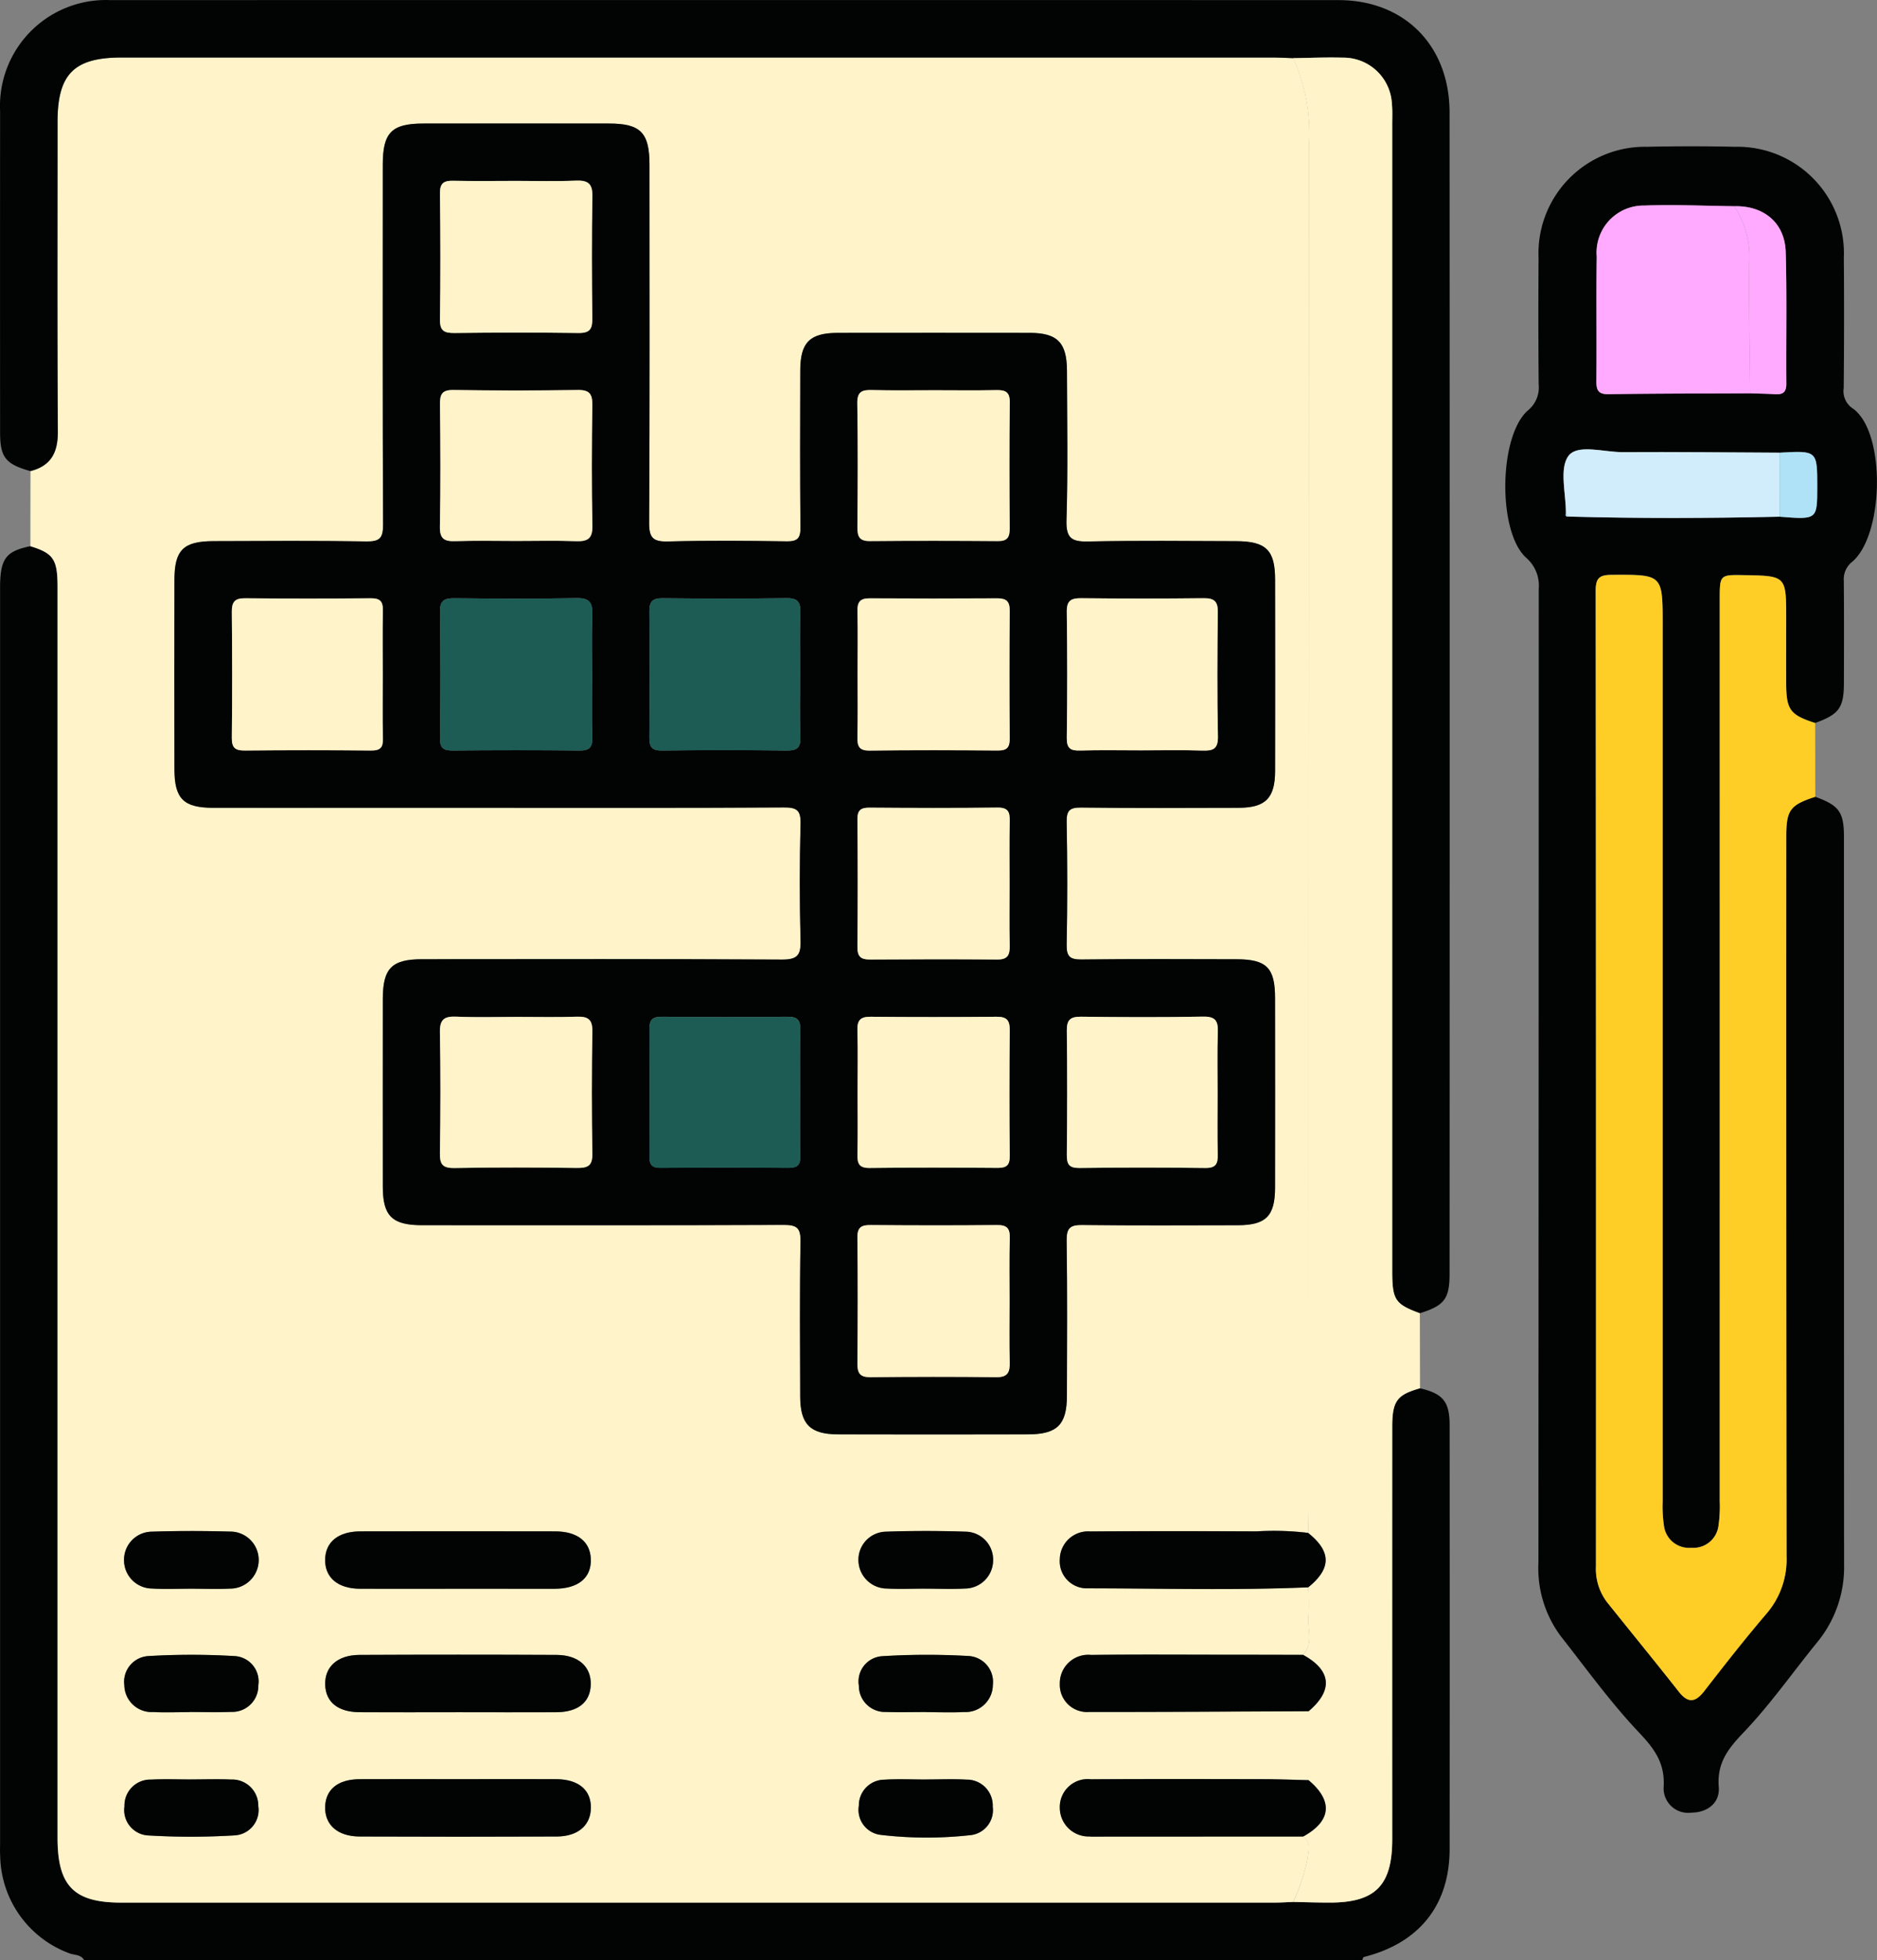 <svg xmlns="http://www.w3.org/2000/svg" width="147.984" height="154.5" viewBox="0 0 147.984 154.5">
  <rect x="0" y="0" width="147.984" height="154.5" fill="#808080" stroke="none"/>
  <g id="Grupo_113325" data-name="Grupo 113325" transform="translate(547.581 -1728.896)">
    <path id="Trazado_148193" data-name="Trazado 148193" d="M-435.625,1902.036c1.807.422,2.333,1.046,2.335,2.909q.012,16.71,0,33.421c-.008,4.436-2.416,7.408-6.765,8.5-.057.015-.083.156-.123.238H-540.954c-.26-.462-.788-.373-1.182-.539a8.337,8.337,0,0,1-5.429-7.632c-.025-.35-.009-.7-.009-1.055q0-49.455,0-98.909c0-2.312.43-2.905,2.382-3.311,1.822.558,2.145,1.036,2.145,3.219q0,49.3,0,98.6c0,3.787,1.287,5.095,5.015,5.1q45.452,0,90.9,0c.5,0,1-.033,1.5-.051.952.018,1.9.051,2.856.051,3.625,0,4.952-1.34,4.953-5.007q0-16.259,0-32.52C-437.811,1903.044-437.438,1902.546-435.625,1902.036Z" transform="translate(-0.001 -63.71)" fill="#020303"/>
    <path id="Trazado_148194" data-name="Trazado 148194" d="M-442.091,1885.521c-.5.018-1,.051-1.5.051q-45.452,0-90.9,0c-3.728,0-5.015-1.308-5.015-5.1q0-49.3,0-98.6c0-2.182-.323-2.66-2.145-3.219q0-2.961.008-5.922c1.626-.411,2.172-1.467,2.162-3.114-.052-8.14-.024-16.279-.023-24.419,0-3.76,1.3-5.067,5.038-5.068q45.365,0,90.731,0c.552,0,1.1.033,1.654.05a14.621,14.621,0,0,1,1.231,7q-.037,53.493-.019,106.986c0,.753-.024,1.506-.037,2.259a22.436,22.436,0,0,0-4.062-.122c-4.374-.019-8.749-.026-13.123.006a2.228,2.228,0,0,0-2.393,2.182,2.133,2.133,0,0,0,2.095,2.3c5.83,0,11.66.167,17.489-.079a18.508,18.508,0,0,1,.016,2.218c-.111,1.037.433,2.17-.415,3.107q-3.01-.006-6.02-.011c-3.563,0-7.126-.031-10.689.016a2.241,2.241,0,0,0-2.476,2.263,2.146,2.146,0,0,0,2.305,2.23c5.77.009,11.54-.034,17.31-.058q0,2.718,0,5.436c-1.2-.027-2.407-.075-3.61-.077-4.517-.009-9.033-.02-13.55.008a2.2,2.2,0,0,0-2.454,2.245,2.269,2.269,0,0,0,2.329,2.263c.249.023.5.01.753.01l16.109-.008c.647.5.385,1.146.326,1.782A14.618,14.618,0,0,1-442.091,1885.521Zm-62.806-86.246c7.541,0,15.082.021,22.622-.024,1.02-.006,1.373.189,1.343,1.29q-.126,4.6,0,9.2c.03,1.156-.256,1.5-1.466,1.5-9.451-.054-18.9-.033-28.353-.027-2.42,0-3.114.711-3.116,3.156q0,7.391,0,14.781c0,2.306.74,3.027,3.085,3.028,9.5,0,19,.018,28.5-.023,1.024,0,1.365.2,1.346,1.3-.071,4.071-.036,8.145-.025,12.217.006,2.208.784,2.988,3.006,2.994q7.466.018,14.931,0c2.331,0,3.087-.755,3.092-3.061.009-4.073.038-8.146-.022-12.217-.015-1.012.3-1.239,1.259-1.227,4.071.052,8.144.026,12.216.02,2.24,0,2.953-.716,2.957-2.976q.013-7.467,0-14.933c0-2.383-.663-3.05-3.031-3.056-4.072-.01-8.144-.029-12.216.018-.913.01-1.2-.221-1.183-1.165q.089-4.825,0-9.652c-.018-.938.239-1.171,1.166-1.159,4.122.053,8.244.03,12.367.02,2.137-.005,2.891-.756,2.9-2.9q.017-7.542,0-15.083c0-2.331-.708-3.027-3.084-3.035-3.871-.012-7.743-.055-11.612.026-1.3.027-1.794-.215-1.751-1.67.118-3.918.048-7.842.038-11.764-.005-2.253-.747-3.007-2.958-3.01q-7.541-.011-15.081,0c-2.239,0-2.984.742-2.989,2.975-.01,4.123-.025,8.246.016,12.368.008.851-.234,1.1-1.09,1.09-3.116-.048-6.235-.074-9.349.009-1.169.031-1.5-.273-1.49-1.472.053-9.4.031-18.8.028-28.206,0-2.553-.7-3.262-3.2-3.265q-7.314-.009-14.629,0c-2.5,0-3.2.709-3.2,3.252,0,9.453-.018,18.905.023,28.357,0,1.038-.233,1.35-1.309,1.332-4.021-.069-8.043-.037-12.065-.024-2.373.008-3.069.7-3.074,3.054q-.016,7.466,0,14.932c.005,2.33.725,3.033,3.075,3.034Q-516.057,1799.28-504.9,1799.275Zm-2.978,76.568c-2.614,0-5.229-.014-7.843.005-1.695.012-2.659.816-2.694,2.176-.035,1.419.976,2.332,2.722,2.339q7.767.032,15.536,0c1.667-.007,2.656-.867,2.691-2.218.037-1.43-.948-2.285-2.719-2.3C-502.746,1875.828-505.311,1875.842-507.875,1875.843Zm.017-5.279c2.564,0,5.128.013,7.692,0,1.7-.011,2.654-.793,2.7-2.16.044-1.419-.964-2.347-2.7-2.356q-7.767-.037-15.535,0c-1.743.009-2.752.94-2.7,2.359.046,1.363,1,2.145,2.71,2.156C-513.086,1870.576-510.472,1870.564-507.858,1870.564Zm.015-9.731c2.507,0,5.013.006,7.52,0,1.861-.006,2.893-.849,2.857-2.313-.034-1.393-1.049-2.207-2.821-2.21q-7.67-.014-15.34,0c-1.754,0-2.775.849-2.786,2.248s1.009,2.266,2.75,2.274C-513.056,1860.841-510.449,1860.832-507.843,1860.832Zm-21.081,0c1,0,2.01.039,3.011-.01a2.254,2.254,0,0,0,2.261-2.172,2.238,2.238,0,0,0-2.261-2.322c-2.056-.058-4.117-.061-6.172.006a2.215,2.215,0,0,0-2.183,2.241,2.232,2.232,0,0,0,2.183,2.24C-531.034,1860.874-529.977,1860.826-528.923,1860.83Zm57.8,0c1.054,0,2.11.044,3.162-.011a2.231,2.231,0,0,0,2.214-2.211,2.2,2.2,0,0,0-2.151-2.269c-2.106-.071-4.217-.072-6.323,0a2.213,2.213,0,0,0-2.144,2.28,2.253,2.253,0,0,0,2.231,2.2C-473.136,1860.871-472.13,1860.828-471.126,1860.827Zm-57.99,9.731v-.009c1.1,0,2.208.036,3.309-.01a2.054,2.054,0,0,0,2.123-2.1,2,2,0,0,0-1.9-2.3,57.167,57.167,0,0,0-6.756,0,2.031,2.031,0,0,0-1.908,2.3,2.156,2.156,0,0,0,2.271,2.113C-531.023,1870.593-530.069,1870.558-529.116,1870.558Zm58.088-.007v.007c1,0,2.008.037,3.009-.009a2.153,2.153,0,0,0,2.249-2.136,2.042,2.042,0,0,0-1.936-2.28,57.22,57.22,0,0,0-6.756.014,1.993,1.993,0,0,0-1.872,2.319,2.06,2.06,0,0,0,2.147,2.078C-473.135,1870.583-472.081,1870.551-471.028,1870.551Zm-57.946,5.311c-1.053,0-2.108-.041-3.159.011a2.041,2.041,0,0,0-2.1,2.112,2,2,0,0,0,1.906,2.292,56.269,56.269,0,0,0,6.758-.006,2,2,0,0,0,1.887-2.31,2.058,2.058,0,0,0-2.131-2.092C-526.866,1875.825-527.921,1875.86-528.974,1875.862Zm57.957,0v.005c-1.1,0-2.209-.052-3.308.014a2.028,2.028,0,0,0-2.01,2.05,1.982,1.982,0,0,0,1.72,2.3,31.05,31.05,0,0,0,7.046.025,1.981,1.981,0,0,0,1.789-2.244,2.04,2.04,0,0,0-2.078-2.135C-468.908,1875.818-469.964,1875.864-471.017,1875.864Z" transform="translate(-3.534 -6.704)" fill="#fff3c9"/>
    <path id="Trazado_148195" data-name="Trazado 148195" d="M-228.837,1808.779c1.891.69,2.26,1.2,2.26,3.193q0,28.652.009,57.3a9.313,9.313,0,0,1-2.1,6.129c-1.938,2.374-3.7,4.907-5.81,7.116-1.234,1.294-2.121,2.412-1.97,4.314.1,1.277-.915,2.016-2.164,2.022a1.933,1.933,0,0,1-2.182-2.007c.121-1.881-.713-3.017-1.951-4.323-2.239-2.362-4.155-5.032-6.174-7.6a8.972,8.972,0,0,1-1.746-5.79q.021-38.379.025-76.757a2.9,2.9,0,0,0-1-2.446c-2.26-2.057-2.151-9.609.148-11.608a2.347,2.347,0,0,0,.846-2.061q-.044-4.976-.008-9.953a8.4,8.4,0,0,1,8.556-8.766q3.466-.077,6.935,0a8.4,8.4,0,0,1,8.577,8.75q.039,5.127-.01,10.254a1.643,1.643,0,0,0,.752,1.649,1.728,1.728,0,0,1,.335.3c2.209,2.275,1.992,9.688-.407,11.751a1.743,1.743,0,0,0-.672,1.524c.023,2.664.014,5.328.008,7.992,0,2-.371,2.505-2.259,3.195-1.985-.644-2.281-1.042-2.289-3.13-.006-1.709,0-3.418,0-5.128,0-3.341,0-3.341-3.337-3.4-1.9-.031-1.9-.031-1.9,1.954q0,35.517,0,71.035a10.7,10.7,0,0,1-.1,1.952,1.992,1.992,0,0,1-2.14,1.727,1.989,1.989,0,0,1-2.155-1.708,10.333,10.333,0,0,1-.106-1.951q-.007-34.538,0-69.075c0-4,0-3.975-3.987-3.958-.942,0-1.292.2-1.291,1.234q.045,38.459.019,76.917a4.325,4.325,0,0,0,.87,2.818c1.882,2.354,3.794,4.686,5.657,7.056.735.935,1.307.867,2.01-.036,1.6-2.062,3.214-4.124,4.911-6.108a6.561,6.561,0,0,0,1.578-4.553q-.054-28.354-.021-56.708C-231.125,1809.821-230.82,1809.42-228.837,1808.779Zm-19.451-22.09c5.545.155,11.09.136,16.635.01,2.97.237,2.97.237,2.97-2.363,0-2.848,0-2.848-2.975-2.68-4.115-.019-8.23-.067-12.345-.042-1.484.009-3.576-.67-4.292.3-.745,1.007-.191,2.975-.2,4.522C-248.545,1786.615-248.5,1786.724-248.288,1786.69Zm14.319-9.715c.649.022,1.3.028,1.948.071.612.041.908-.143.9-.83-.029-3.46.053-6.922-.049-10.38-.068-2.3-1.727-3.667-4.061-3.608-2.357-.026-4.717-.144-7.069-.053a3.709,3.709,0,0,0-3.77,4.023c-.047,3.264.007,6.529-.027,9.794-.008.746.142,1.065.982,1.052C-241.4,1776.985-237.684,1776.992-233.97,1776.975Z" transform="translate(-175.625 -17.076)" fill="#020303"/>
    <path id="Trazado_148196" data-name="Trazado 148196" d="M-445.624,1733.48c-.551-.017-1.1-.05-1.654-.05q-45.365,0-90.731,0c-3.737,0-5.038,1.308-5.038,5.068,0,8.139-.028,16.279.023,24.419.01,1.648-.536,2.7-2.162,3.114-1.963-.555-2.387-1.08-2.388-3.051q-.008-12.668,0-25.337a8.353,8.353,0,0,1,8.714-8.738q48.4-.014,96.81,0c5.2,0,8.752,3.588,8.754,8.859q.017,45.772,0,91.544c0,1.976-.414,2.5-2.349,3.106-1.966-.73-2.176-1.049-2.176-3.378q0-45.143,0-90.286c0-.553.029-1.109-.025-1.657a3.83,3.83,0,0,0-3.87-3.651C-443.013,1733.4-444.319,1733.463-445.624,1733.48Z" fill="#020303"/>
    <path id="Trazado_148197" data-name="Trazado 148197" d="M-218.3,1858.759c-1.983.641-2.287,1.042-2.288,3.13q0,28.354.021,56.708a6.561,6.561,0,0,1-1.578,4.553c-1.7,1.984-3.307,4.046-4.911,6.108-.7.9-1.275.971-2.01.037-1.863-2.37-3.774-4.7-5.657-7.056a4.325,4.325,0,0,1-.87-2.818q.008-38.459-.019-76.917c0-1.038.349-1.23,1.291-1.234,3.987-.017,3.987-.047,3.987,3.958q0,34.538,0,69.075a10.336,10.336,0,0,0,.106,1.951,1.989,1.989,0,0,0,2.155,1.707,1.992,1.992,0,0,0,2.14-1.727,10.7,10.7,0,0,0,.1-1.952q.007-35.518,0-71.035c0-1.986,0-1.986,1.9-1.954,3.337.055,3.337.055,3.337,3.4,0,1.709-.005,3.419,0,5.128.008,2.089.3,2.487,2.289,3.13Q-218.3,1855.852-218.3,1858.759Z" transform="translate(-186.165 -67.056)" fill="#ffce26"/>
    <path id="Trazado_148198" data-name="Trazado 148198" d="M-294.751,1740.185c1.3-.017,2.611-.078,3.914-.04a3.83,3.83,0,0,1,3.87,3.651c.054.548.025,1.1.025,1.657q0,45.143,0,90.286c0,2.329.21,2.648,2.176,3.378q.006,2.957.013,5.914c-1.813.51-2.186,1.008-2.187,3.015q-.006,16.259,0,32.519c0,3.668-1.328,5.011-4.953,5.007-.952,0-1.9-.033-2.856-.051a14.62,14.62,0,0,0,1.114-3.375c.059-.636.321-1.285-.326-1.782,2.218-1.219,2.37-2.807.424-4.44q0-2.718,0-5.436c1.949-1.648,1.8-3.224-.431-4.441.848-.937.3-2.07.415-3.107a18.51,18.51,0,0,0-.016-2.218c1.837-1.478,1.835-2.825-.006-4.289.013-.753.037-1.506.037-2.259q0-53.493.019-106.986A14.62,14.62,0,0,0-294.751,1740.185Z" transform="translate(-150.873 -6.705)" fill="#fff3c9"/>
    <path id="Trazado_148199" data-name="Trazado 148199" d="M-488.088,1806.969q-11.16,0-22.321,0c-2.351,0-3.07-.7-3.075-3.034q-.016-7.466,0-14.932c0-2.354.7-3.046,3.074-3.054,4.022-.013,8.044-.045,12.065.024,1.076.018,1.313-.295,1.309-1.332-.041-9.452-.025-18.9-.023-28.357,0-2.542.692-3.249,3.2-3.252q7.315-.008,14.629,0c2.5,0,3.2.712,3.2,3.265,0,9.4.025,18.8-.028,28.206-.007,1.2.321,1.5,1.49,1.472,3.114-.083,6.233-.058,9.349-.01.855.013,1.1-.239,1.09-1.09-.041-4.123-.025-8.246-.016-12.368.006-2.233.75-2.972,2.989-2.975q7.541-.01,15.081,0c2.211,0,2.952.757,2.958,3.01.01,3.922.081,7.845-.038,11.763-.044,1.455.451,1.7,1.751,1.67,3.869-.081,7.741-.038,11.612-.025,2.376.008,3.081.7,3.084,3.035q.013,7.541,0,15.083c-.005,2.145-.759,2.9-2.9,2.9-4.123.01-8.245.033-12.367-.02-.928-.012-1.184.22-1.166,1.159q.093,4.825,0,9.652c-.017.945.269,1.176,1.183,1.165,4.072-.048,8.144-.028,12.216-.018,2.368.006,3.028.673,3.031,3.056q.01,7.466,0,14.933c0,2.26-.717,2.972-2.957,2.976-4.072.006-8.144.031-12.216-.02-.962-.012-1.274.215-1.259,1.227.06,4.072.031,8.145.022,12.217,0,2.306-.761,3.057-3.092,3.061q-7.466.014-14.931,0c-2.221-.006-3-.786-3.006-2.994-.01-4.072-.046-8.146.025-12.217.019-1.1-.322-1.3-1.346-1.3-9.5.04-19,.025-28.5.023-2.345,0-3.083-.722-3.085-3.028q-.01-7.391,0-14.781c0-2.445.7-3.155,3.116-3.156,9.451-.006,18.9-.027,28.353.028,1.209.007,1.5-.341,1.466-1.5q-.119-4.6,0-9.2c.03-1.1-.323-1.3-1.343-1.291C-473.006,1806.99-480.547,1806.969-488.088,1806.969Zm1.57-49.417c-1.656,0-3.312.028-4.967-.013-.75-.018-1.073.177-1.064,1,.04,3.311.046,6.623,0,9.934-.013.9.336,1.075,1.144,1.066,3.261-.037,6.522-.043,9.783,0,.89.013,1.094-.319,1.084-1.138-.037-3.211-.054-6.423.007-9.633.02-1.04-.377-1.277-1.319-1.239C-483.406,1757.6-484.964,1757.552-486.519,1757.553Zm5.962,38.895c0-1.556-.044-3.114.017-4.668.036-.929-.173-1.357-1.226-1.337-3.211.06-6.424.042-9.636.008-.8-.009-1.163.168-1.15,1.074q.073,4.969,0,9.939c-.011.83.3,1,1.053.991q4.969-.047,9.938,0c.8.01,1.041-.261,1.019-1.04C-480.59,1799.762-480.557,1798.1-480.556,1796.448Zm32.913,49.413c0-1.655-.033-3.311.015-4.965.023-.777-.217-1.049-1.018-1.04-3.309.037-6.62.032-9.929,0-.737-.007-1.077.152-1.067.988.041,3.31.033,6.62,0,9.93-.006.756.208,1.079,1.014,1.072,3.31-.03,6.62-.038,9.929,0,.911.012,1.087-.383,1.065-1.177C-447.674,1849.071-447.643,1847.465-447.644,1845.86Zm0-32.855c0-1.655-.023-3.31.011-4.963.014-.709-.092-1.1-.959-1.089-3.358.043-6.718.032-10.076.006-.69-.005-.978.173-.971.922q.049,5.038,0,10.078c-.006.721.255.974.958.97,3.359-.019,6.718-.026,10.077,0,.845.008.986-.4.97-1.114C-447.668,1816.214-447.643,1814.609-447.643,1813Zm-11.983-16.6c0,1.656.025,3.313-.011,4.969-.016.717.106,1.094.966,1.083,3.362-.044,6.725-.033,10.087-.005.712.006.96-.217.953-.942q-.045-5.044,0-10.088c.006-.723-.265-.969-.967-.965q-5.044.029-10.087,0c-.718,0-.965.273-.95.981C-459.6,1793.094-459.625,1794.75-459.626,1796.407Zm-37.436.128c0-1.706-.026-3.413.013-5.119.016-.713-.221-.969-.947-.963q-4.968.042-9.936,0c-.8-.008-1.034.3-1.027,1.063.029,3.312.035,6.625,0,9.937-.01.813.287,1.01,1.048,1q4.967-.05,9.936,0c.734.007.947-.245.93-.952C-497.089,1799.848-497.061,1798.191-497.061,1796.535Zm32.907-.129c0-1.605-.035-3.212.015-4.816.025-.818-.19-1.157-1.083-1.144-3.26.047-6.521.037-9.781.005-.786-.008-1.044.262-1.037,1.042q.047,4.966,0,9.933c-.008.776.219,1.039,1.016,1.03q4.891-.059,9.782,0c.84.011,1.143-.214,1.109-1.086C-464.2,1799.719-464.154,1798.062-464.154,1796.406Zm26.886,6.035c1.6,0,3.211-.038,4.815.015.846.028,1.257-.107,1.236-1.119-.067-3.26-.05-6.521-.008-9.782.011-.869-.289-1.116-1.13-1.105q-4.814.058-9.63,0c-.811-.009-1.161.181-1.148,1.079q.07,4.965,0,9.933c-.01.826.293,1.015,1.049.993C-440.48,1802.408-438.873,1802.441-437.268,1802.441Zm-16.251-28.385c-1.655,0-3.311.029-4.965-.013-.781-.02-1.178.113-1.162,1.048.054,3.26.038,6.52.009,9.781-.007.744.173,1.085,1,1.076,3.36-.035,6.721-.029,10.081,0,.744.006.932-.307.927-.992-.023-3.31-.035-6.621.007-9.931.011-.849-.355-.993-1.078-.977C-450.309,1774.082-451.915,1774.056-453.52,1774.056Zm-32.933,49.395c-1.6,0-3.212.05-4.815-.019-.964-.041-1.309.23-1.288,1.249.063,3.16.054,6.322,0,9.482-.015.9.192,1.22,1.155,1.2,3.21-.061,6.421-.048,9.631-.006.864.011,1.251-.149,1.232-1.139q-.091-4.815,0-9.632c.017-.987-.392-1.177-1.251-1.15C-483.341,1823.487-484.9,1823.451-486.453,1823.451Zm26.827,6c0,1.606.023,3.212-.01,4.817-.015.707.089,1.1.958,1.093,3.361-.043,6.723-.032,10.084-.006.7.005.971-.2.964-.934q-.047-4.967,0-9.935c.008-.782-.256-1.052-1.038-1.045q-4.966.044-9.934,0c-.779-.007-1.059.256-1.038,1.043C-459.594,1826.137-459.625,1827.793-459.626,1829.449Zm-26.891-43.514c1.555,0,3.111-.042,4.663.016.926.035,1.344-.169,1.322-1.228-.068-3.158-.053-6.319-.006-9.478.013-.9-.213-1.226-1.165-1.21q-4.888.082-9.778,0c-.9-.013-1.078.321-1.068,1.134.039,3.209.053,6.42-.006,9.629-.018.977.35,1.181,1.225,1.151C-489.728,1785.9-488.122,1785.935-486.517,1785.935Zm22.362,43.515c0-1.655-.031-3.311.014-4.965.021-.769-.213-1.057-1.015-1.048-3.31.036-6.62.03-9.93,0-.717-.005-.957.256-.951.963q.036,5.04,0,10.081c0,.648.22.871.869.866q5.039-.035,10.08,0c.715.006.965-.217.946-.94C-464.183,1832.761-464.155,1831.1-464.155,1829.45Zm32.913.026c0-1.605-.039-3.211.015-4.814.03-.871-.17-1.25-1.151-1.232-3.208.058-6.419.045-9.628.007-.83-.01-1.138.222-1.127,1.094.044,3.259.035,6.52,0,9.78-.007.749.167,1.061.992,1.05q4.964-.063,9.929,0c.844.011.994-.34.977-1.069C-431.269,1832.686-431.243,1831.081-431.242,1829.476Z" transform="translate(-20.343 -14.399)" fill="#020303"/>
    <path id="Trazado_148200" data-name="Trazado 148200" d="M-473.474,2076.656c2.564,0,5.128-.015,7.692,0,1.772.013,2.756.869,2.719,2.3-.035,1.351-1.025,2.211-2.691,2.218q-7.767.032-15.536,0c-1.746-.007-2.757-.919-2.722-2.339.034-1.361,1-2.164,2.694-2.177C-478.7,2076.642-476.088,2076.656-473.474,2076.656Z" transform="translate(-37.934 -207.518)" fill="#020303"/>
    <path id="Trazado_148201" data-name="Trazado 148201" d="M-473.457,2056.858c-2.614,0-5.229.013-7.843,0-1.706-.011-2.664-.794-2.71-2.156-.048-1.419.961-2.351,2.7-2.359q7.767-.038,15.535,0c1.739.008,2.746.937,2.7,2.356-.042,1.367-.992,2.148-2.7,2.16C-468.329,2056.87-470.893,2056.858-473.457,2056.858Z" transform="translate(-37.934 -192.999)" fill="#020303"/>
    <path id="Trazado_148202" data-name="Trazado 148202" d="M-321.2,2052.34c2.227,1.217,2.38,2.792.431,4.441-5.77.024-11.54.066-17.31.058a2.146,2.146,0,0,1-2.305-2.23,2.241,2.241,0,0,1,2.476-2.263c3.562-.047,7.126-.018,10.689-.017Q-324.211,2052.329-321.2,2052.34Z" transform="translate(-123.642 -192.998)" fill="#020303"/>
    <path id="Trazado_148203" data-name="Trazado 148203" d="M-320.772,2076.735c1.946,1.633,1.794,3.222-.424,4.44l-16.109.008c-.251,0-.5.013-.752-.01a2.269,2.269,0,0,1-2.329-2.263,2.2,2.2,0,0,1,2.454-2.245c4.517-.028,9.033-.017,13.55-.009C-323.178,2076.66-321.975,2076.708-320.772,2076.735Z" transform="translate(-123.641 -207.517)" fill="#020303"/>
    <path id="Trazado_148204" data-name="Trazado 148204" d="M-473.443,2032.735c-2.607,0-5.213.009-7.82,0-1.741-.008-2.76-.866-2.75-2.274s1.032-2.244,2.786-2.247q7.67-.016,15.34,0c1.772,0,2.787.817,2.821,2.21.036,1.464-1,2.308-2.857,2.313C-468.429,2032.741-470.936,2032.735-473.443,2032.735Z" transform="translate(-37.934 -178.608)" fill="#020303"/>
    <path id="Trazado_148205" data-name="Trazado 148205" d="M-320.809,2028.305c1.841,1.464,1.842,2.811.006,4.289-5.829.247-11.66.081-17.489.079a2.134,2.134,0,0,1-2.095-2.3,2.229,2.229,0,0,1,2.393-2.182c4.374-.031,8.749-.024,13.123-.006A22.436,22.436,0,0,1-320.809,2028.305Z" transform="translate(-123.64 -178.577)" fill="#020303"/>
    <path id="Trazado_148206" data-name="Trazado 148206" d="M-517.985,2032.705c-1.054,0-2.111.046-3.162-.014a2.231,2.231,0,0,1-2.183-2.24,2.215,2.215,0,0,1,2.183-2.241c2.056-.067,4.116-.064,6.172-.006a2.238,2.238,0,0,1,2.261,2.322,2.254,2.254,0,0,1-2.261,2.172C-515.976,2032.747-516.981,2032.707-517.985,2032.705Z" transform="translate(-14.472 -178.582)" fill="#020303"/>
    <path id="Trazado_148207" data-name="Trazado 148207" d="M-374.51,2032.7c-1,0-2.01.044-3.011-.01a2.254,2.254,0,0,1-2.231-2.2,2.213,2.213,0,0,1,2.144-2.28c2.105-.073,4.217-.072,6.323,0a2.2,2.2,0,0,1,2.151,2.269,2.232,2.232,0,0,1-2.214,2.211C-372.4,2032.749-373.456,2032.7-374.51,2032.7Z" transform="translate(-100.149 -178.582)" fill="#020303"/>
    <path id="Trazado_148208" data-name="Trazado 148208" d="M-518.144,2056.874c-.953,0-1.907.035-2.858-.009a2.156,2.156,0,0,1-2.271-2.113,2.031,2.031,0,0,1,1.908-2.3,57.168,57.168,0,0,1,6.756,0,2,2,0,0,1,1.9,2.3,2.054,2.054,0,0,1-2.123,2.1c-1.1.046-2.206.01-3.309.01Z" transform="translate(-14.505 -193.02)" fill="#020303"/>
    <path id="Trazado_148209" data-name="Trazado 148209" d="M-374.37,2056.867c-1.053,0-2.107.031-3.159-.008a2.061,2.061,0,0,1-2.147-2.078,1.992,1.992,0,0,1,1.872-2.319,57.22,57.22,0,0,1,6.756-.014,2.042,2.042,0,0,1,1.936,2.28,2.154,2.154,0,0,1-2.249,2.137c-1,.046-2.005.009-3.009.009Z" transform="translate(-100.192 -193.021)" fill="#020303"/>
    <path id="Trazado_148210" data-name="Trazado 148210" d="M-517.992,2076.689c1.053,0,2.107-.036,3.159.008a2.058,2.058,0,0,1,2.131,2.092,2,2,0,0,1-1.887,2.31,56.219,56.219,0,0,1-6.758.006,2,2,0,0,1-1.906-2.292,2.041,2.041,0,0,1,2.1-2.112C-520.1,2076.648-519.045,2076.69-517.992,2076.689Z" transform="translate(-14.516 -207.532)" fill="#020303"/>
    <path id="Trazado_148211" data-name="Trazado 148211" d="M-374.363,2076.693c1.053,0,2.109-.046,3.158.012a2.041,2.041,0,0,1,2.078,2.135,1.982,1.982,0,0,1-1.789,2.244,31.05,31.05,0,0,1-7.046-.025,1.982,1.982,0,0,1-1.72-2.3,2.028,2.028,0,0,1,2.01-2.05c1.1-.065,2.205-.014,3.308-.014Z" transform="translate(-100.187 -207.533)" fill="#020303"/>
    <path id="Trazado_148212" data-name="Trazado 148212" d="M-223.349,1783.824c-3.715.017-7.43.011-11.145.07-.84.013-.989-.305-.982-1.052.034-3.264-.02-6.53.027-9.794a3.709,3.709,0,0,1,3.77-4.023c2.352-.091,4.712.026,7.067.053a7.259,7.259,0,0,1,1.19,4.378C-223.469,1776.911-223.381,1780.368-223.349,1783.824Z" transform="translate(-186.245 -23.926)" fill="#faf"/>
    <path id="Trazado_148213" data-name="Trazado 148213" d="M-224.863,1822.035c-5.545.126-11.09.145-16.635-.01l-.212-.256c.014-1.547-.54-3.516.2-4.522.716-.967,2.808-.287,4.292-.3,4.115-.026,8.23.023,12.345.042Q-224.866,1819.514-224.863,1822.035Z" transform="translate(-182.415 -52.412)" fill="#d1edfb"/>
    <path id="Trazado_148214" data-name="Trazado 148214" d="M-207.272,1783.95c-.032-3.456-.119-6.913-.071-10.368a7.259,7.259,0,0,0-1.19-4.378c2.335-.058,3.994,1.307,4.062,3.608.1,3.457.021,6.92.049,10.38.006.686-.29.871-.9.83C-205.972,1783.978-206.623,1783.973-207.272,1783.95Z" transform="translate(-202.322 -24.052)" fill="#faf"/>
    <path id="Trazado_148215" data-name="Trazado 148215" d="M-199.668,1822.339q0-2.521-.005-5.042c2.975-.169,2.975-.169,2.975,2.68C-196.7,1822.577-196.7,1822.577-199.668,1822.339Z" transform="translate(-207.61 -52.716)" fill="#afe2f7"/>
    <path id="Trazado_148216" data-name="Trazado 148216" d="M-241.461,1829.231l.212.256C-241.465,1829.521-241.507,1829.412-241.461,1829.231Z" transform="translate(-182.664 -59.873)" fill="#afe2f7"/>
    <path id="Trazado_148217" data-name="Trazado 148217" d="M-455.533,1764.22c1.555,0,3.112.046,4.665-.017.942-.038,1.339.2,1.319,1.239-.061,3.21-.044,6.422-.007,9.633.009.819-.195,1.151-1.084,1.138-3.26-.046-6.522-.04-9.783,0-.807.009-1.157-.161-1.144-1.066.049-3.311.043-6.623,0-9.934-.01-.826.313-1.021,1.064-1C-458.845,1764.249-457.189,1764.221-455.533,1764.22Z" transform="translate(-51.328 -21.067)" fill="#fff3c9"/>
    <path id="Trazado_148218" data-name="Trazado 148218" d="M-449.571,1851.816c0,1.656-.034,3.314.015,4.969.023.778-.219,1.049-1.019,1.04q-4.968-.056-9.938,0c-.748.007-1.063-.161-1.053-.991q.065-4.968,0-9.939c-.013-.905.346-1.082,1.15-1.074,3.212.034,6.425.052,9.636-.008,1.053-.02,1.262.408,1.226,1.337C-449.615,1848.7-449.571,1850.259-449.571,1851.816Z" transform="translate(-51.328 -69.767)" fill="#1c5c54"/>
    <path id="Trazado_148219" data-name="Trazado 148219" d="M-367.959,1974.348c0,1.6-.03,3.211.013,4.814.022.795-.154,1.189-1.065,1.177-3.309-.042-6.62-.034-9.929,0-.806.007-1.02-.315-1.014-1.072.029-3.31.037-6.62,0-9.93-.01-.836.329-.994,1.067-.988,3.31.029,6.62.034,9.929,0,.8-.009,1.04.262,1.018,1.04C-367.992,1971.036-367.959,1972.693-367.959,1974.348Z" transform="translate(-100.028 -142.887)" fill="#fff3c9"/>
    <path id="Trazado_148220" data-name="Trazado 148220" d="M-367.954,1892.8c0,1.6-.025,3.21.011,4.813.016.717-.125,1.121-.97,1.114-3.358-.03-6.718-.023-10.077,0-.7,0-.964-.249-.958-.97q.042-5.039,0-10.078c-.007-.748.281-.927.971-.922,3.359.026,6.718.037,10.076-.006.867-.011.974.38.959,1.089C-367.977,1889.494-367.954,1891.149-367.954,1892.8Z" transform="translate(-100.032 -94.198)" fill="#fff3c9"/>
    <path id="Trazado_148221" data-name="Trazado 148221" d="M-379.934,1851.8c0-1.657.025-3.313-.011-4.969-.015-.708.232-.985.95-.981q5.044.031,10.087,0c.7,0,.972.242.967.965q-.039,5.043,0,10.088c.006.726-.242.948-.953.942-3.362-.028-6.725-.038-10.087.005-.861.011-.982-.365-.966-1.083C-379.91,1855.109-379.935,1853.453-379.934,1851.8Z" transform="translate(-100.034 -69.789)" fill="#fff3c9"/>
    <path id="Trazado_148222" data-name="Trazado 148222" d="M-490.358,1851.917c0,1.656-.028,3.313.013,4.969.017.707-.2.959-.929.952q-4.967-.05-9.936,0c-.761.008-1.058-.19-1.048-1,.038-3.312.032-6.625,0-9.937-.007-.764.225-1.071,1.027-1.063q4.967.048,9.936,0c.725-.006.963.249.947.963C-490.384,1848.5-490.358,1850.21-490.358,1851.917Z" transform="translate(-27.046 -69.781)" fill="#fff3c9"/>
    <path id="Trazado_148223" data-name="Trazado 148223" d="M-408.737,1851.78c0,1.655-.046,3.313.018,4.966.034.872-.269,1.1-1.109,1.086q-4.89-.065-9.782,0c-.8.01-1.024-.253-1.016-1.03q.053-4.966,0-9.933c-.007-.78.251-1.051,1.037-1.042,3.26.032,6.522.042,9.781-.005.894-.013,1.108.325,1.083,1.144C-408.772,1848.568-408.737,1850.174-408.737,1851.78Z" transform="translate(-75.759 -69.773)" fill="#1c5c54"/>
    <path id="Trazado_148224" data-name="Trazado 148224" d="M-333.153,1857.818c-1.605,0-3.212-.033-4.815.015-.756.022-1.059-.167-1.049-.993q.065-4.965,0-9.933c-.013-.9.337-1.088,1.148-1.079q4.815.052,9.63,0c.841-.01,1.141.236,1.13,1.106-.042,3.26-.059,6.522.008,9.782.021,1.012-.39,1.147-1.236,1.12C-329.942,1857.781-331.548,1857.818-333.153,1857.818Z" transform="translate(-124.457 -69.777)" fill="#fff3c9"/>
    <path id="Trazado_148225" data-name="Trazado 148225" d="M-373.841,1805.155c1.6,0,3.21.025,4.815-.011.723-.016,1.089.128,1.078.977-.042,3.31-.03,6.621-.007,9.931,0,.684-.183,1-.927.992-3.36-.026-6.721-.031-10.081,0-.824.009-1-.332-1-1.076.029-3.261.046-6.521-.008-9.781-.016-.935.381-1.068,1.162-1.048C-377.152,1805.184-375.5,1805.155-373.841,1805.155Z" transform="translate(-100.021 -45.498)" fill="#fff3c9"/>
    <path id="Trazado_148226" data-name="Trazado 148226" d="M-455.473,1927.631c1.555,0,3.112.035,4.665-.014.859-.027,1.268.163,1.251,1.15q-.082,4.816,0,9.632c.019.99-.368,1.15-1.232,1.139-3.21-.042-6.422-.054-9.631.006-.963.018-1.17-.3-1.155-1.2.05-3.16.06-6.323,0-9.482-.021-1.018.324-1.29,1.288-1.249C-458.686,1927.681-457.078,1927.631-455.473,1927.631Z" transform="translate(-51.322 -118.579)" fill="#fff3c9"/>
    <path id="Trazado_148227" data-name="Trazado 148227" d="M-379.937,1933.646c0-1.656.031-3.312-.014-4.967-.021-.786.259-1.05,1.038-1.043q4.967.044,9.934,0c.781-.007,1.045.262,1.038,1.045q-.049,4.967,0,9.935c.007.737-.264.939-.964.934-3.361-.027-6.723-.038-10.084.006-.869.011-.973-.386-.958-1.093C-379.914,1936.858-379.937,1935.251-379.937,1933.646Z" transform="translate(-100.031 -118.595)" fill="#fff3c9"/>
    <path id="Trazado_148228" data-name="Trazado 148228" d="M-455.537,1817.024c-1.6,0-3.211-.04-4.814.016-.874.031-1.243-.173-1.225-1.151.06-3.209.046-6.42.006-9.629-.01-.814.173-1.148,1.068-1.134q4.888.074,9.778,0c.952-.016,1.178.314,1.165,1.21-.048,3.159-.062,6.32.006,9.478.023,1.059-.4,1.263-1.322,1.228C-452.426,1816.982-453.982,1817.024-455.537,1817.024Z" transform="translate(-51.323 -45.488)" fill="#fff3c9"/>
    <path id="Trazado_148229" data-name="Trazado 148229" d="M-408.731,1933.643c0,1.655-.029,3.311.013,4.965.019.723-.232.946-.946.94q-5.039-.045-10.08,0c-.649,0-.873-.218-.869-.866q.033-5.041,0-10.081c-.005-.707.234-.968.951-.963,3.31.025,6.62.031,9.93,0,.8-.009,1.036.279,1.015,1.048C-408.761,1930.332-408.731,1931.988-408.731,1933.643Z" transform="translate(-75.767 -118.592)" fill="#1c5c54"/>
    <path id="Trazado_148230" data-name="Trazado 148230" d="M-327.126,1933.657c0,1.6-.027,3.21.012,4.815.018.728-.133,1.079-.977,1.069q-4.964-.064-9.929,0c-.825.01-1-.3-.992-1.05.032-3.26.04-6.52,0-9.78-.011-.871.3-1.1,1.127-1.094,3.209.038,6.42.052,9.628-.007.98-.018,1.18.361,1.151,1.233C-327.165,1930.445-327.126,1932.052-327.126,1933.657Z" transform="translate(-124.459 -118.58)" fill="#fff3c9"/>
  </g>
</svg>
